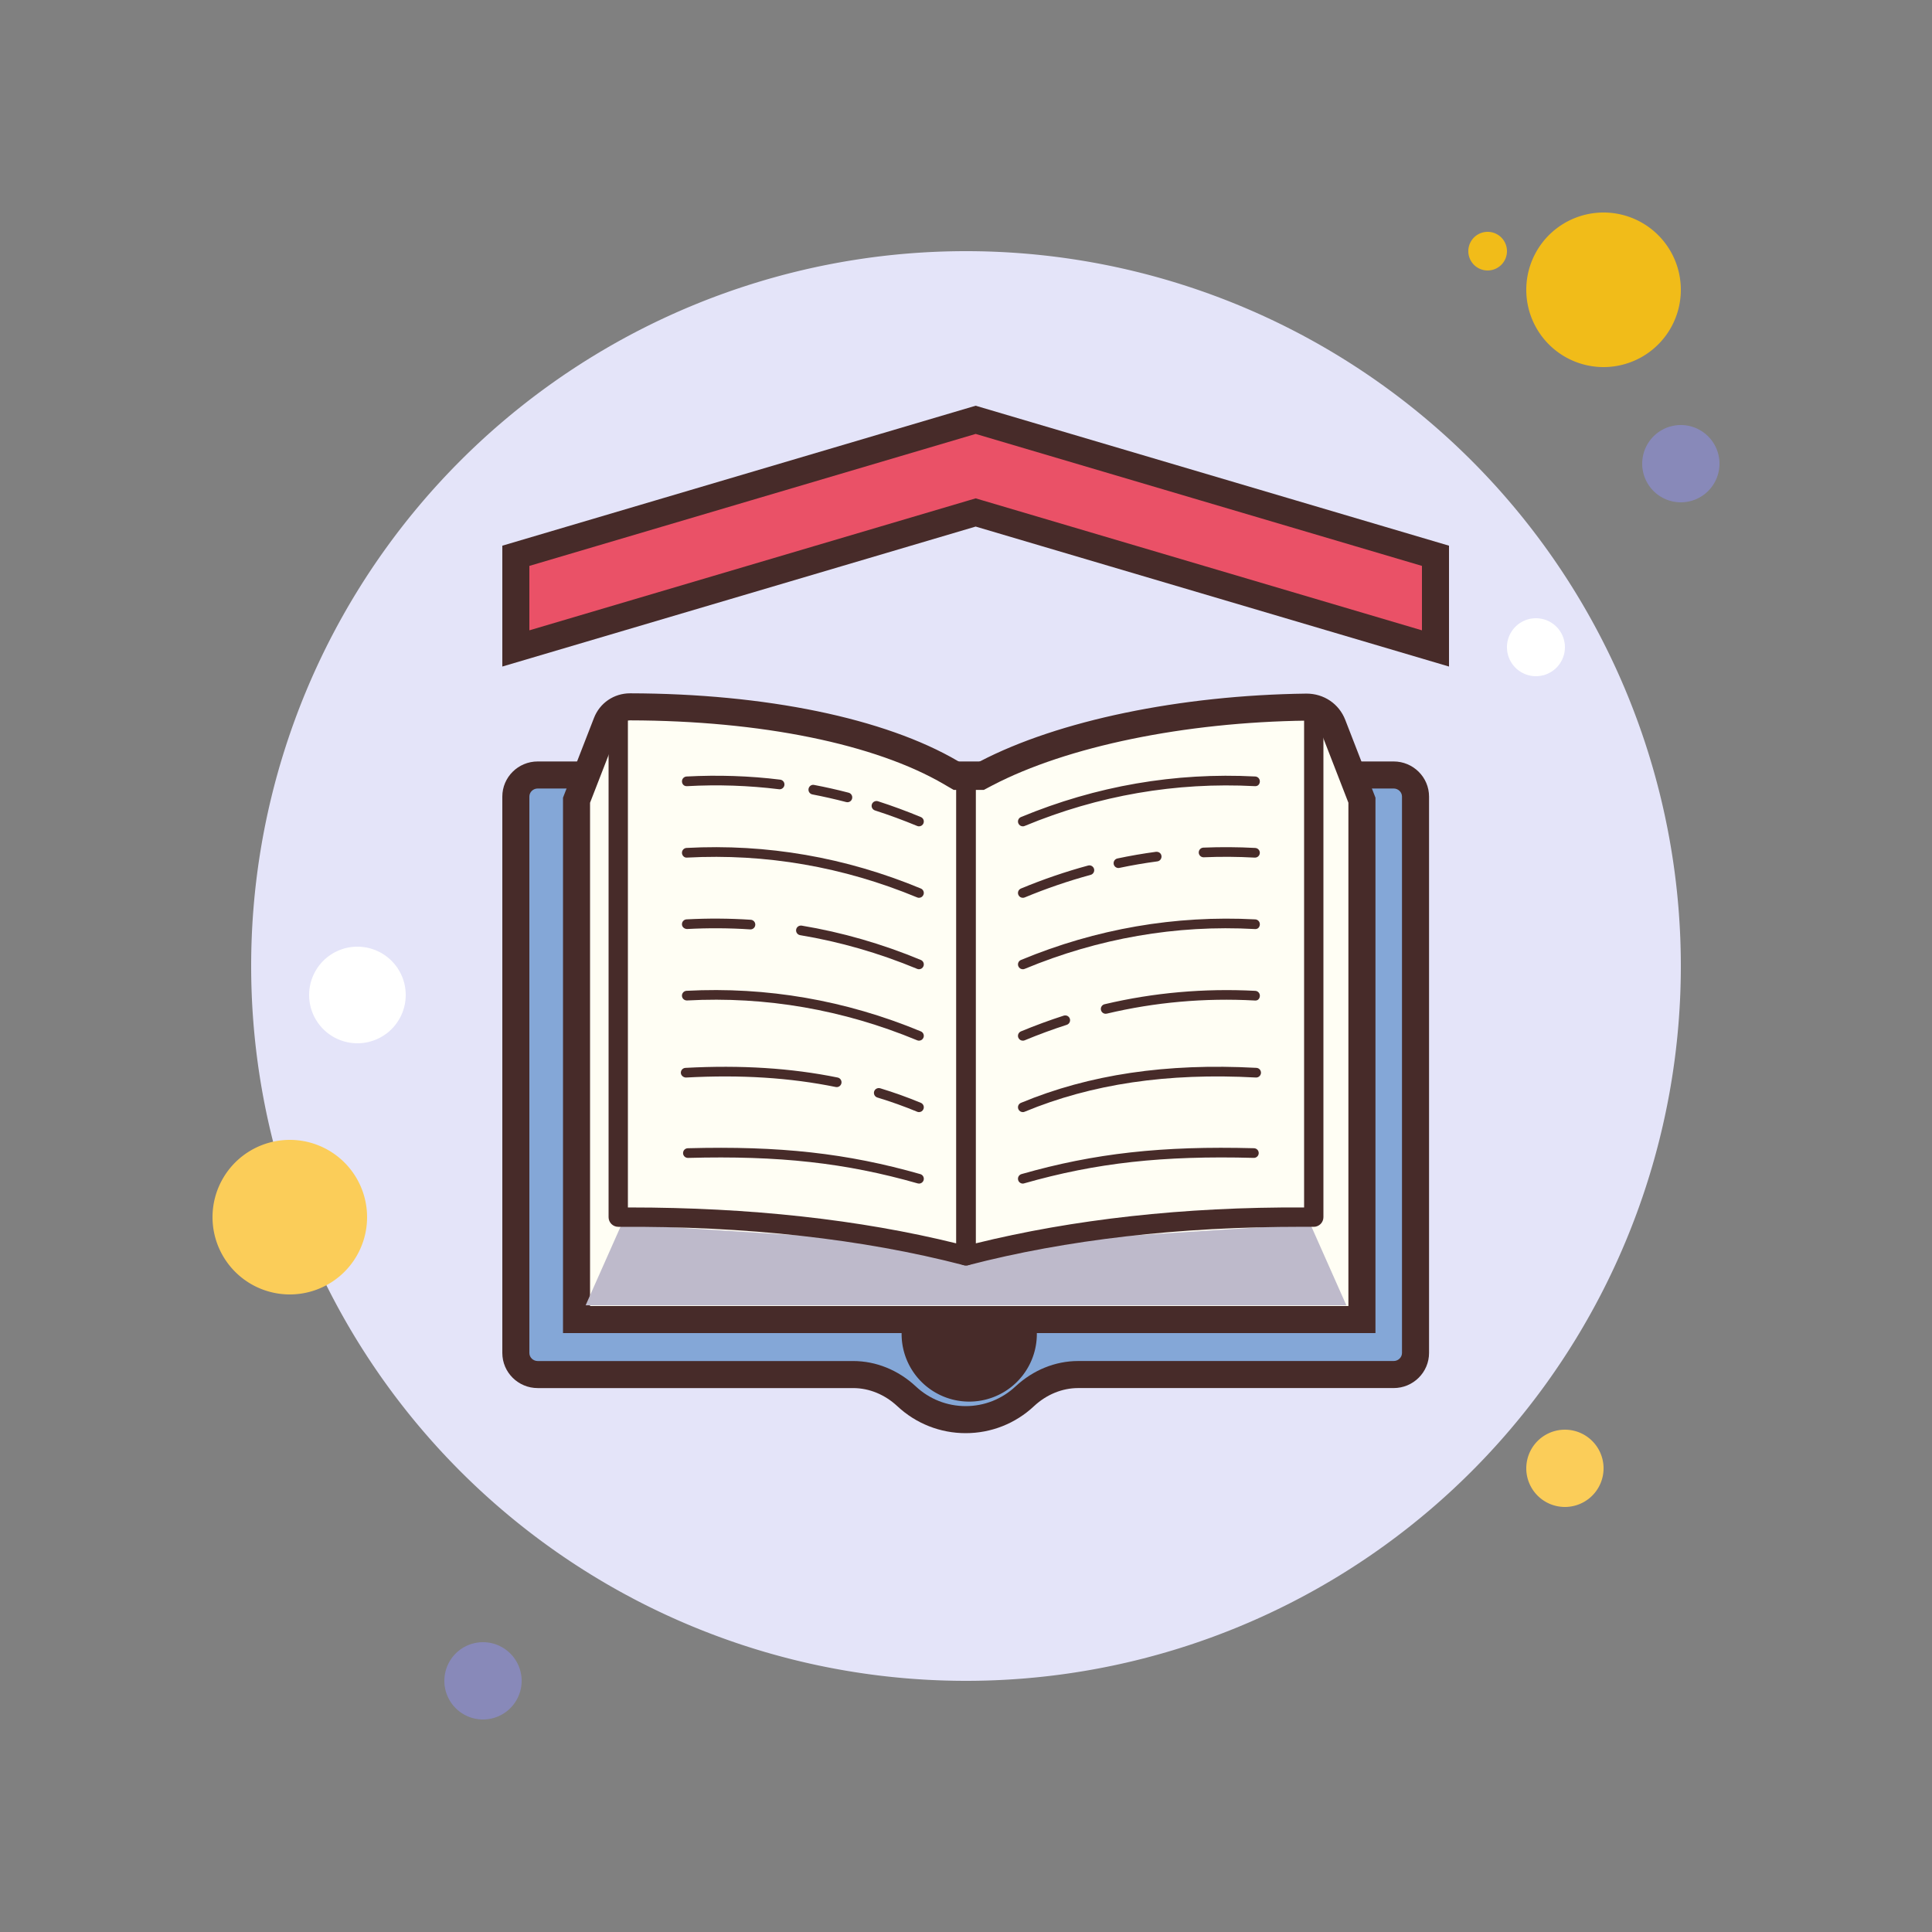 ﻿<?xml version="1.0" encoding="utf-8"?>
<svg xmlns="http://www.w3.org/2000/svg" viewBox="0 0 100 100" width="100" height="100">
  <rect x="0" y="0" width="100" height="100" fill="#808080" stroke="none"/>
  <path fill="#f1bc19" d="M77 12A1 1 0 1 0 77 14A1 1 0 1 0 77 12Z" />
  <path fill="#e4e4f9" d="M50 13A37 37 0 1 0 50 87A37 37 0 1 0 50 13Z" />
  <path fill="#f1bc19" d="M83 11A4 4 0 1 0 83 19A4 4 0 1 0 83 11Z" />
  <path fill="#8889b9" d="M87 22A2 2 0 1 0 87 26A2 2 0 1 0 87 22Z" />
  <path fill="#fbcd59" d="M81 74A2 2 0 1 0 81 78 2 2 0 1 0 81 74zM15 59A4 4 0 1 0 15 67 4 4 0 1 0 15 59z" />
  <path fill="#8889b9" d="M25 85A2 2 0 1 0 25 89A2 2 0 1 0 25 85Z" />
  <path fill="#fff" d="M18.5 49A2.5 2.5 0 1 0 18.5 54 2.5 2.5 0 1 0 18.5 49zM79.5 32A1.5 1.5 0 1 0 79.5 35 1.5 1.5 0 1 0 79.5 32z" />
  <path fill="#84a7d7" d="M49.982,73.479c-1.139,0-2.225-0.428-3.058-1.205c-0.777-0.728-1.759-1.128-2.764-1.128H27.832 c-0.624,0-1.132-0.501-1.132-1.117V41.231c0-0.616,0.508-1.118,1.132-1.118h44.303c0.624,0,1.132,0.502,1.132,1.118v28.797 c0,0.616-0.508,1.117-1.132,1.117h-16.33c-1.004,0-1.985,0.4-2.766,1.128C52.208,73.052,51.122,73.479,49.982,73.479z" />
  <path fill="#472b29" d="M72.135,40.813c0.238,0,0.432,0.188,0.432,0.418v28.797c0,0.23-0.194,0.418-0.432,0.418h-16.33 c-1.181,0-2.333,0.467-3.244,1.317c-0.701,0.656-1.616,1.017-2.577,1.017c-0.961,0-1.877-0.361-2.58-1.018 c-0.909-0.848-2.06-1.315-3.242-1.315H27.832c-0.238,0-0.432-0.188-0.432-0.418V41.231c0-0.23,0.194-0.418,0.432-0.418H72.135 M72.135,39.413H27.832c-1.011,0-1.832,0.815-1.832,1.818v28.798c0,1.003,0.821,1.818,1.832,1.818h16.329 c0.826,0,1.639,0.334,2.287,0.939c0.962,0.899,2.218,1.394,3.535,1.394c1.317,0,2.573-0.495,3.534-1.395 c0.649-0.605,1.461-0.939,2.288-0.939h16.33c1.011,0,1.832-0.815,1.832-1.818V41.231C73.967,40.228,73.145,39.413,72.135,39.413 L72.135,39.413z" />
  <path fill="#472b29" d="M50.167 65.547A3.5 3.5 0 1 0 50.167 72.547A3.5 3.5 0 1 0 50.167 65.547Z" />
  <path fill="#fffef4" d="M29.841,68.3V41.418l1.556-4.003c0.195-0.504,0.672-0.829,1.215-0.829 c6.885,0.015,12.941,1.256,16.614,3.408l0.322,0.191h1.203l0.303-0.161c3.951-2.061,10.149-3.342,16.578-3.424 c0.607,0,1.127,0.35,1.346,0.912l1.516,3.905V68.3H29.841z" />
  <path fill="#472b29" d="M32.61,37.286c6.766,0.014,12.693,1.221,16.262,3.313l0.162,0.095l0.327,0.191h0.379h0.836h0.345 l0.305-0.16l0.148-0.078c3.863-2.015,9.943-3.267,16.248-3.347c0.326,0,0.589,0.174,0.702,0.466l1.469,3.784V67.6H30.541V41.55 l1.508-3.882C32.14,37.433,32.355,37.287,32.61,37.286 M32.612,35.886c-0.834,0-1.567,0.5-1.868,1.275l-1.603,4.126V69h42.053 V41.288l-1.564-4.028c-0.321-0.827-1.099-1.359-2.007-1.359c-6.534,0.083-12.849,1.395-16.896,3.506l-0.15,0.079h-0.836 l-0.162-0.095C45.803,37.177,39.62,35.9,32.612,35.886L32.612,35.886z" />
  <path fill="#bebacb" d="M67.821 63.358L50.029 64.498 32.179 63.358 30.312 67.563 69.687 67.563z" />
  <path fill="#472b29" d="M52.94 42.771c-.098 0-.191-.058-.23-.154-.054-.127.007-.273.135-.326 3.895-1.615 7.971-2.316 12.128-2.1.138.008.243.126.236.264-.008.137-.097.249-.264.236-4.083-.215-8.086.475-11.909 2.061C53.005 42.766 52.973 42.771 52.94 42.771zM64.959 44.39c-.004 0-.009 0-.014 0-.877-.049-1.765-.055-2.637-.017-.004 0-.008 0-.011 0-.134 0-.244-.105-.25-.239-.006-.138.102-.255.239-.261.891-.037 1.793-.031 2.686.017.138.008.243.126.236.264C65.201 44.286 65.091 44.39 64.959 44.39zM57.89 44.928c-.116 0-.22-.081-.244-.198-.029-.135.058-.268.192-.296.654-.139 1.327-.255 1.999-.345.145-.01.264.078.281.215s-.078.263-.215.281c-.66.088-1.32.201-1.962.337C57.924 44.926 57.906 44.928 57.89 44.928zM52.94 46.47c-.098 0-.191-.058-.23-.154-.054-.127.007-.273.135-.326 1.141-.474 2.31-.874 3.476-1.19.134-.037.271.044.307.176.036.133-.043.271-.176.307-1.146.311-2.294.704-3.415 1.169C53.005 46.464 52.973 46.47 52.94 46.47zM52.94 50.168c-.098 0-.191-.058-.23-.154-.054-.127.007-.273.135-.326 3.894-1.617 7.978-2.319 12.128-2.101.138.008.243.125.236.264-.008.137-.097.252-.264.236-4.076-.224-8.085.476-11.909 2.062C53.005 50.162 52.973 50.168 52.94 50.168zM57.229 52.472c-.113 0-.216-.077-.243-.192-.032-.135.051-.269.186-.301 2.535-.601 5.161-.831 7.802-.693.138.008.243.125.236.264-.008.137-.097.253-.264.236-2.597-.142-5.172.089-7.659.68C57.267 52.47 57.247 52.472 57.229 52.472zM52.94 53.865c-.098 0-.191-.058-.231-.154-.053-.128.008-.273.136-.327.731-.303 1.477-.577 2.215-.815.137-.039.273.03.315.161.042.132-.03.272-.161.315-.726.233-1.459.504-2.178.802C53.005 53.859 52.973 53.865 52.94 53.865zM52.94 57.563c-.098 0-.191-.058-.23-.154-.054-.128.007-.273.135-.326 3.54-1.469 7.527-2.063 12.187-1.811.138.008.243.126.236.264-.008.133-.118.236-.25.236-.004 0-.009 0-.014 0-4.579-.25-8.498.333-11.968 1.771C53.005 57.558 52.973 57.563 52.94 57.563zM52.94 61.262c-.109 0-.209-.071-.24-.182-.038-.133.039-.271.172-.309 3.781-1.08 7.271-1.466 12.036-1.339.138.004.247.119.243.257-.004.136-.115.243-.25.243-.002 0-.005 0-.007 0-4.714-.126-8.156.255-11.886 1.319C52.986 61.259 52.963 61.262 52.94 61.262zM40.353 40.853c-.01 0-.021-.001-.031-.002-1.559-.192-3.163-.249-4.76-.159-.154.009-.256-.099-.263-.236s.098-.256.236-.264c1.629-.086 3.261-.034 4.849.163.137.017.234.142.217.278C40.585 40.76 40.477 40.853 40.353 40.853zM43.863 41.523c-.021 0-.042-.003-.063-.008-.578-.15-1.167-.283-1.75-.396-.136-.025-.225-.156-.199-.292.026-.137.156-.23.292-.198.594.113 1.194.248 1.782.401.134.035.214.172.179.306C44.076 41.449 43.975 41.523 43.863 41.523zM47.567 42.771c-.032 0-.064-.006-.096-.02-.723-.299-1.457-.569-2.183-.803-.131-.043-.204-.184-.161-.314.042-.132.185-.2.314-.162.739.238 1.486.514 2.221.818.127.053.188.198.135.326C47.758 42.714 47.665 42.771 47.567 42.771z" />
  <g>
    <path fill="#472b29" d="M47.567,46.47c-0.032,0-0.064-0.006-0.096-0.02c-3.825-1.586-7.828-2.278-11.91-2.061 c-0.138,0.017-0.255-0.1-0.263-0.236c-0.007-0.138,0.098-0.256,0.236-0.264c4.156-0.222,8.234,0.484,12.128,2.1 c0.127,0.053,0.188,0.199,0.135,0.326C47.758,46.412,47.665,46.47,47.567,46.47z" />
  </g>
  <g>
    <path fill="#472b29" d="M38.845,48.106c-0.006,0-0.011,0-0.017-0.001c-1.074-0.071-2.173-0.077-3.267-0.019 c-0.138-0.004-0.255-0.099-0.263-0.236s0.098-0.256,0.236-0.264c1.113-0.058,2.232-0.052,3.326,0.021 c0.138,0.009,0.242,0.128,0.233,0.266C39.085,48.005,38.975,48.106,38.845,48.106z" />
  </g>
  <g>
    <path fill="#472b29" d="M47.567,50.168c-0.032,0-0.064-0.006-0.096-0.02c-1.973-0.819-4.011-1.406-6.057-1.744 c-0.136-0.023-0.228-0.151-0.206-0.288c0.022-0.136,0.148-0.226,0.288-0.206c2.083,0.346,4.158,0.943,6.166,1.777 c0.128,0.053,0.188,0.199,0.135,0.326C47.758,50.11,47.665,50.168,47.567,50.168z" />
  </g>
  <g>
    <path fill="#472b29" d="M47.567,53.865c-0.032,0-0.064-0.006-0.096-0.02c-3.827-1.586-7.832-2.281-11.91-2.061 c-0.138,0.004-0.255-0.099-0.263-0.236s0.098-0.256,0.236-0.264c4.146-0.218,8.231,0.483,12.128,2.1 c0.127,0.053,0.188,0.198,0.135,0.326C47.758,53.808,47.665,53.865,47.567,53.865z" />
  </g>
  <g>
    <path fill="#472b29" d="M43.308,56.268c-0.017,0-0.034-0.002-0.05-0.005c-2.368-0.482-4.904-0.644-7.754-0.49 c-0.126-0.003-0.255-0.099-0.263-0.236c-0.007-0.139,0.098-0.256,0.236-0.264c2.891-0.154,5.47,0.009,7.88,0.5 c0.135,0.027,0.223,0.16,0.195,0.295C43.528,56.186,43.424,56.268,43.308,56.268z" />
  </g>
  <g>
    <path fill="#472b29" d="M47.567,57.563c-0.032,0-0.064-0.006-0.096-0.02c-0.664-0.275-1.356-0.523-2.059-0.736 c-0.132-0.04-0.207-0.18-0.167-0.312c0.041-0.133,0.179-0.202,0.312-0.167c0.718,0.218,1.426,0.472,2.105,0.754 c0.127,0.053,0.188,0.199,0.135,0.326C47.758,57.506,47.665,57.563,47.567,57.563z" />
  </g>
  <g>
    <path fill="#472b29" d="M47.567,61.262c-0.022,0-0.046-0.003-0.069-0.01c-3.729-1.063-7.17-1.445-11.886-1.319 c-0.002,0-0.005,0-0.007,0c-0.135,0-0.246-0.107-0.25-0.243c-0.003-0.138,0.105-0.253,0.243-0.257 c4.764-0.128,8.255,0.259,12.037,1.339c0.133,0.038,0.21,0.176,0.172,0.309C47.776,61.19,47.676,61.262,47.567,61.262z" />
  </g>
  <g>
    <path fill="#ea5167" d="M50.5 26.525L26.7 33.563 26.7 28.769 50.5 21.729 74.3 28.769 74.3 33.563z" />
    <path fill="#472b29" d="M50.5,22.46l23.1,6.831v3.335l-22.703-6.714L50.5,25.795l-0.397,0.117L27.4,32.626v-3.335 L50.5,22.46 M50.5,21L26,28.245V34.5l24.5-7.245L75,34.5v-6.255L50.5,21L50.5,21z" />
  </g>
  <g>
    <path fill="#472b29" d="M50,65.5c-0.042,0-0.084-0.005-0.126-0.016c-5.231-1.359-11.236-2.025-17.871-1.984 c-0.001,0-0.002,0-0.003,0c-0.132,0-0.259-0.052-0.353-0.146C31.553,63.261,31.5,63.133,31.5,63V37h1v25.498c0.033,0,0.066,0,0.1,0 c6.217,0,11.896,0.625,16.9,1.859V40h1v25c0,0.154-0.071,0.301-0.194,0.396C50.218,65.464,50.109,65.5,50,65.5z" />
  </g>
  <g>
    <path fill="#472b29" d="M50,65.5c-0.109,0-0.218-0.036-0.306-0.104C49.571,65.301,49.5,65.154,49.5,65V40h1v24.357 c5.032-1.24,10.763-1.894,17-1.859V37h1v26c0,0.133-0.053,0.261-0.147,0.354C68.259,63.448,68.132,63.5,68,63.5 c-0.185,0.003-0.4-0.002-0.601-0.002c-6.392,0-12.2,0.668-17.273,1.986C50.084,65.495,50.042,65.5,50,65.5z" />
  </g>
</svg>